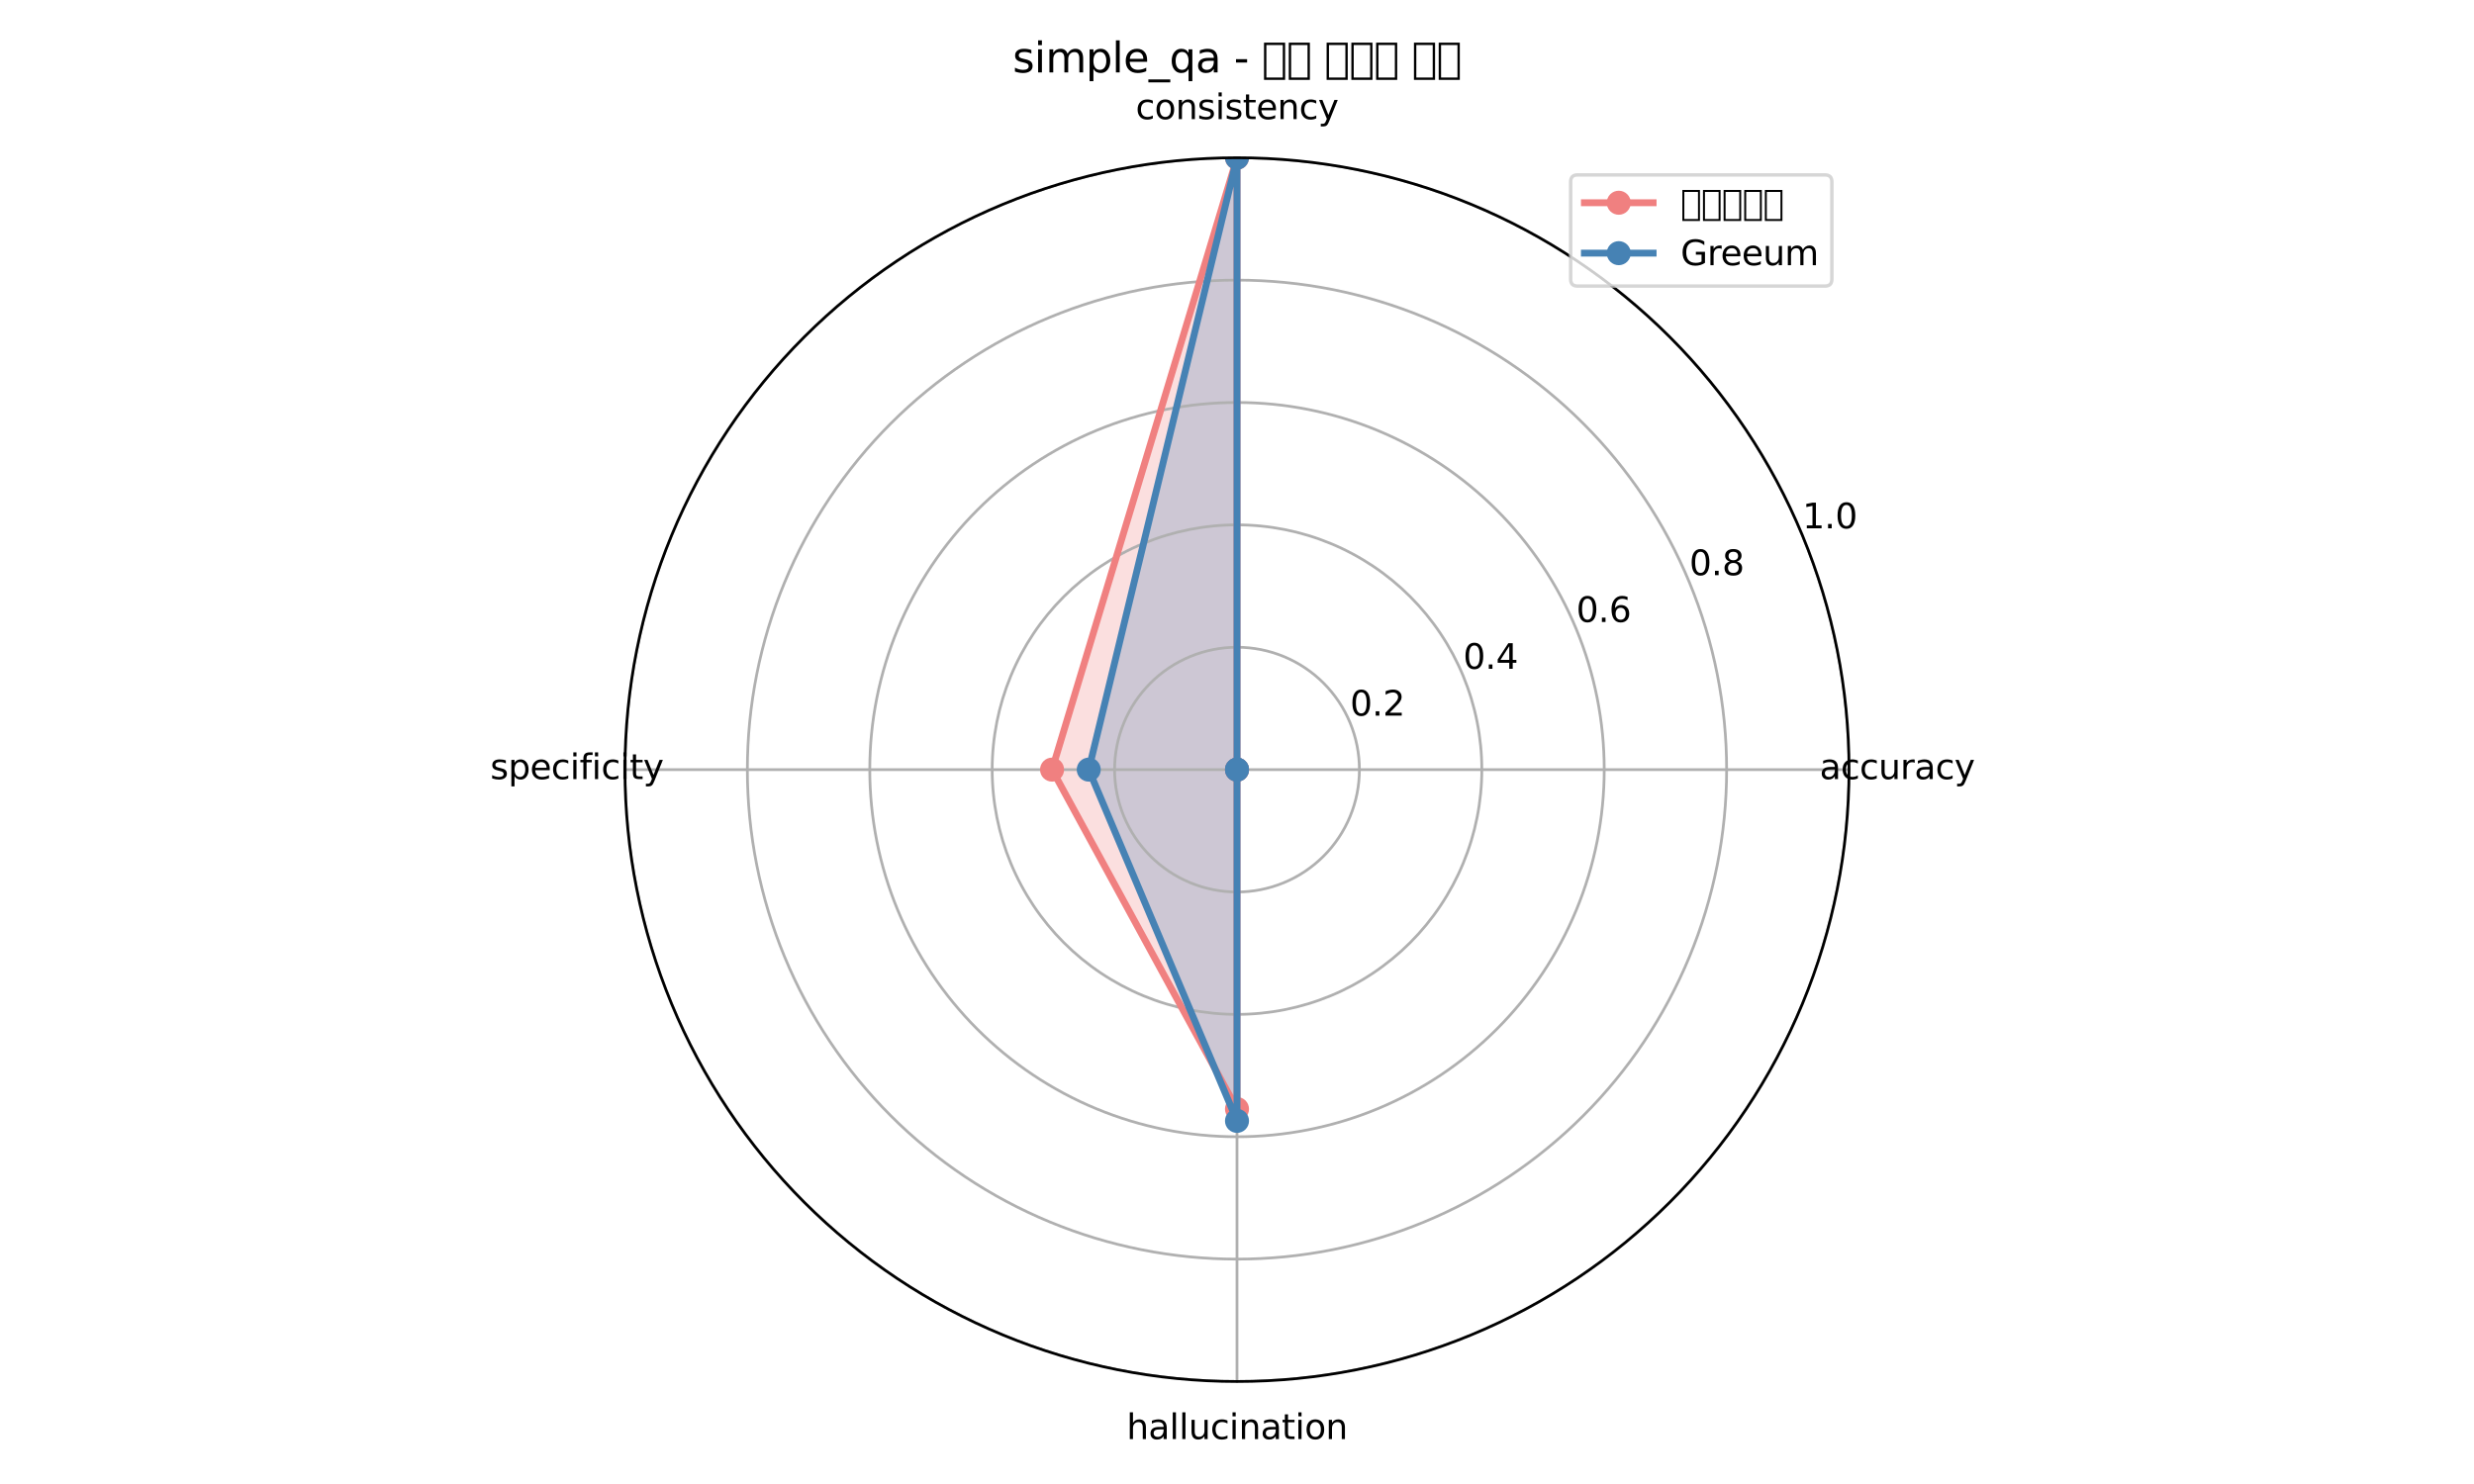 <?xml version="1.0" encoding="utf-8" standalone="no"?>
<!DOCTYPE svg PUBLIC "-//W3C//DTD SVG 1.1//EN"
  "http://www.w3.org/Graphics/SVG/1.1/DTD/svg11.dtd">
<svg xmlns:xlink="http://www.w3.org/1999/xlink" width="720pt" height="432pt" viewBox="0 0 720 432" xmlns="http://www.w3.org/2000/svg" version="1.1">
 <defs>
  <style type="text/css">*{stroke-linejoin: round; stroke-linecap: butt}</style>
 </defs>
 <g id="figure_1">
  <g id="patch_1">
   <path d="M 0 432 
L 720 432 
L 720 0 
L 0 0 
z
" style="fill: #ffffff"/>
  </g>
  <g id="axes_1">
   <g id="patch_2">
    <path d="M 538.12 224.04 
C 538.12 200.649 533.513 177.486 524.561 155.876 
C 515.61 134.266 502.489 114.63 485.95 98.09 
C 469.41 81.551 449.774 68.43 428.164 59.479 
C 406.554 50.527 383.391 45.92 360 45.92 
C 336.609 45.92 313.446 50.527 291.836 59.479 
C 270.226 68.43 250.59 81.551 234.05 98.09 
C 217.511 114.63 204.39 134.266 195.439 155.876 
C 186.487 177.486 181.88 200.649 181.88 224.04 
C 181.88 247.431 186.487 270.594 195.439 292.204 
C 204.39 313.814 217.511 333.45 234.05 349.99 
C 250.59 366.529 270.226 379.65 291.836 388.601 
C 313.446 397.553 336.609 402.16 360 402.16 
C 383.391 402.16 406.554 397.553 428.164 388.601 
C 449.774 379.65 469.41 366.529 485.95 349.99 
C 502.489 333.45 515.61 313.814 524.561 292.204 
C 533.513 270.594 538.12 247.431 538.12 224.04 
M 360 224.04 
C 360 224.04 360 224.04 360 224.04 
C 360 224.04 360 224.04 360 224.04 
C 360 224.04 360 224.04 360 224.04 
C 360 224.04 360 224.04 360 224.04 
C 360 224.04 360 224.04 360 224.04 
C 360 224.04 360 224.04 360 224.04 
C 360 224.04 360 224.04 360 224.04 
C 360 224.04 360 224.04 360 224.04 
C 360 224.04 360 224.04 360 224.04 
C 360 224.04 360 224.04 360 224.04 
C 360 224.04 360 224.04 360 224.04 
C 360 224.04 360 224.04 360 224.04 
C 360 224.04 360 224.04 360 224.04 
C 360 224.04 360 224.04 360 224.04 
C 360 224.04 360 224.04 360 224.04 
C 360 224.04 360 224.04 360 224.04 
z
" style="fill: #ffffff"/>
   </g>
   <g id="patch_3">
    <path d="M 360 224.04 
L 360 45.92 
L 306.179 224.04 
L 360 322.841 
z
" clip-path="url(#pa597236b2c)" style="fill: #f08080; opacity: 0.25; stroke: #f08080; stroke-linejoin: miter"/>
   </g>
   <g id="patch_4">
    <path d="M 360 224.04 
L 360 45.92 
L 316.852 224.04 
L 360 326.294 
z
" clip-path="url(#pa597236b2c)" style="fill: #4682b4; opacity: 0.25; stroke: #4682b4; stroke-linejoin: miter"/>
   </g>
   <g id="matplotlib.axis_1">
    <g id="xtick_1">
     <g id="line2d_1">
      <path d="M 360 224.04 
L 538.12 224.04 
" clip-path="url(#pa597236b2c)" style="fill: none; stroke: #b0b0b0; stroke-width: 0.8; stroke-linecap: square"/>
     </g>
     <g id="text_1">
      <!-- accuracy -->
      <g transform="translate(529.561 226.799) scale(0.1 -0.1)">
       <defs>
        <path id="DejaVuSans-61" d="M 2194 1759 
Q 1497 1759 1228 1600 
Q 959 1441 959 1056 
Q 959 750 1161 570 
Q 1363 391 1709 391 
Q 2188 391 2477 730 
Q 2766 1069 2766 1631 
L 2766 1759 
L 2194 1759 
z
M 3341 1997 
L 3341 0 
L 2766 0 
L 2766 531 
Q 2569 213 2275 61 
Q 1981 -91 1556 -91 
Q 1019 -91 701 211 
Q 384 513 384 1019 
Q 384 1609 779 1909 
Q 1175 2209 1959 2209 
L 2766 2209 
L 2766 2266 
Q 2766 2663 2505 2880 
Q 2244 3097 1772 3097 
Q 1472 3097 1187 3025 
Q 903 2953 641 2809 
L 641 3341 
Q 956 3463 1253 3523 
Q 1550 3584 1831 3584 
Q 2591 3584 2966 3190 
Q 3341 2797 3341 1997 
z
" transform="scale(0.016)"/>
        <path id="DejaVuSans-63" d="M 3122 3366 
L 3122 2828 
Q 2878 2963 2633 3030 
Q 2388 3097 2138 3097 
Q 1578 3097 1268 2742 
Q 959 2388 959 1747 
Q 959 1106 1268 751 
Q 1578 397 2138 397 
Q 2388 397 2633 464 
Q 2878 531 3122 666 
L 3122 134 
Q 2881 22 2623 -34 
Q 2366 -91 2075 -91 
Q 1284 -91 818 406 
Q 353 903 353 1747 
Q 353 2603 823 3093 
Q 1294 3584 2113 3584 
Q 2378 3584 2631 3529 
Q 2884 3475 3122 3366 
z
" transform="scale(0.016)"/>
        <path id="DejaVuSans-75" d="M 544 1381 
L 544 3500 
L 1119 3500 
L 1119 1403 
Q 1119 906 1312 657 
Q 1506 409 1894 409 
Q 2359 409 2629 706 
Q 2900 1003 2900 1516 
L 2900 3500 
L 3475 3500 
L 3475 0 
L 2900 0 
L 2900 538 
Q 2691 219 2414 64 
Q 2138 -91 1772 -91 
Q 1169 -91 856 284 
Q 544 659 544 1381 
z
M 1991 3584 
L 1991 3584 
z
" transform="scale(0.016)"/>
        <path id="DejaVuSans-72" d="M 2631 2963 
Q 2534 3019 2420 3045 
Q 2306 3072 2169 3072 
Q 1681 3072 1420 2755 
Q 1159 2438 1159 1844 
L 1159 0 
L 581 0 
L 581 3500 
L 1159 3500 
L 1159 2956 
Q 1341 3275 1631 3429 
Q 1922 3584 2338 3584 
Q 2397 3584 2469 3576 
Q 2541 3569 2628 3553 
L 2631 2963 
z
" transform="scale(0.016)"/>
        <path id="DejaVuSans-79" d="M 2059 -325 
Q 1816 -950 1584 -1140 
Q 1353 -1331 966 -1331 
L 506 -1331 
L 506 -850 
L 844 -850 
Q 1081 -850 1212 -737 
Q 1344 -625 1503 -206 
L 1606 56 
L 191 3500 
L 800 3500 
L 1894 763 
L 2988 3500 
L 3597 3500 
L 2059 -325 
z
" transform="scale(0.016)"/>
       </defs>
       <use xlink:href="#DejaVuSans-61"/>
       <use xlink:href="#DejaVuSans-63" x="61.279"/>
       <use xlink:href="#DejaVuSans-63" x="116.26"/>
       <use xlink:href="#DejaVuSans-75" x="171.24"/>
       <use xlink:href="#DejaVuSans-72" x="234.619"/>
       <use xlink:href="#DejaVuSans-61" x="275.732"/>
       <use xlink:href="#DejaVuSans-63" x="337.012"/>
       <use xlink:href="#DejaVuSans-79" x="391.992"/>
      </g>
     </g>
    </g>
    <g id="xtick_2">
     <g id="line2d_2">
      <path d="M 360 224.04 
L 360 45.92 
" clip-path="url(#pa597236b2c)" style="fill: none; stroke: #b0b0b0; stroke-width: 0.8; stroke-linecap: square"/>
     </g>
     <g id="text_2">
      <!-- consistency -->
      <g transform="translate(330.51 34.679) scale(0.1 -0.1)">
       <defs>
        <path id="DejaVuSans-6f" d="M 1959 3097 
Q 1497 3097 1228 2736 
Q 959 2375 959 1747 
Q 959 1119 1226 758 
Q 1494 397 1959 397 
Q 2419 397 2687 759 
Q 2956 1122 2956 1747 
Q 2956 2369 2687 2733 
Q 2419 3097 1959 3097 
z
M 1959 3584 
Q 2709 3584 3137 3096 
Q 3566 2609 3566 1747 
Q 3566 888 3137 398 
Q 2709 -91 1959 -91 
Q 1206 -91 779 398 
Q 353 888 353 1747 
Q 353 2609 779 3096 
Q 1206 3584 1959 3584 
z
" transform="scale(0.016)"/>
        <path id="DejaVuSans-6e" d="M 3513 2113 
L 3513 0 
L 2938 0 
L 2938 2094 
Q 2938 2591 2744 2837 
Q 2550 3084 2163 3084 
Q 1697 3084 1428 2787 
Q 1159 2491 1159 1978 
L 1159 0 
L 581 0 
L 581 3500 
L 1159 3500 
L 1159 2956 
Q 1366 3272 1645 3428 
Q 1925 3584 2291 3584 
Q 2894 3584 3203 3211 
Q 3513 2838 3513 2113 
z
" transform="scale(0.016)"/>
        <path id="DejaVuSans-73" d="M 2834 3397 
L 2834 2853 
Q 2591 2978 2328 3040 
Q 2066 3103 1784 3103 
Q 1356 3103 1142 2972 
Q 928 2841 928 2578 
Q 928 2378 1081 2264 
Q 1234 2150 1697 2047 
L 1894 2003 
Q 2506 1872 2764 1633 
Q 3022 1394 3022 966 
Q 3022 478 2636 193 
Q 2250 -91 1575 -91 
Q 1294 -91 989 -36 
Q 684 19 347 128 
L 347 722 
Q 666 556 975 473 
Q 1284 391 1588 391 
Q 1994 391 2212 530 
Q 2431 669 2431 922 
Q 2431 1156 2273 1281 
Q 2116 1406 1581 1522 
L 1381 1569 
Q 847 1681 609 1914 
Q 372 2147 372 2553 
Q 372 3047 722 3315 
Q 1072 3584 1716 3584 
Q 2034 3584 2315 3537 
Q 2597 3491 2834 3397 
z
" transform="scale(0.016)"/>
        <path id="DejaVuSans-69" d="M 603 3500 
L 1178 3500 
L 1178 0 
L 603 0 
L 603 3500 
z
M 603 4863 
L 1178 4863 
L 1178 4134 
L 603 4134 
L 603 4863 
z
" transform="scale(0.016)"/>
        <path id="DejaVuSans-74" d="M 1172 4494 
L 1172 3500 
L 2356 3500 
L 2356 3053 
L 1172 3053 
L 1172 1153 
Q 1172 725 1289 603 
Q 1406 481 1766 481 
L 2356 481 
L 2356 0 
L 1766 0 
Q 1100 0 847 248 
Q 594 497 594 1153 
L 594 3053 
L 172 3053 
L 172 3500 
L 594 3500 
L 594 4494 
L 1172 4494 
z
" transform="scale(0.016)"/>
        <path id="DejaVuSans-65" d="M 3597 1894 
L 3597 1613 
L 953 1613 
Q 991 1019 1311 708 
Q 1631 397 2203 397 
Q 2534 397 2845 478 
Q 3156 559 3463 722 
L 3463 178 
Q 3153 47 2828 -22 
Q 2503 -91 2169 -91 
Q 1331 -91 842 396 
Q 353 884 353 1716 
Q 353 2575 817 3079 
Q 1281 3584 2069 3584 
Q 2775 3584 3186 3129 
Q 3597 2675 3597 1894 
z
M 3022 2063 
Q 3016 2534 2758 2815 
Q 2500 3097 2075 3097 
Q 1594 3097 1305 2825 
Q 1016 2553 972 2059 
L 3022 2063 
z
" transform="scale(0.016)"/>
       </defs>
       <use xlink:href="#DejaVuSans-63"/>
       <use xlink:href="#DejaVuSans-6f" x="54.98"/>
       <use xlink:href="#DejaVuSans-6e" x="116.162"/>
       <use xlink:href="#DejaVuSans-73" x="179.541"/>
       <use xlink:href="#DejaVuSans-69" x="231.641"/>
       <use xlink:href="#DejaVuSans-73" x="259.424"/>
       <use xlink:href="#DejaVuSans-74" x="311.523"/>
       <use xlink:href="#DejaVuSans-65" x="350.732"/>
       <use xlink:href="#DejaVuSans-6e" x="412.256"/>
       <use xlink:href="#DejaVuSans-63" x="475.635"/>
       <use xlink:href="#DejaVuSans-79" x="530.615"/>
      </g>
     </g>
    </g>
    <g id="xtick_3">
     <g id="line2d_3">
      <path d="M 360 224.04 
L 181.88 224.04 
" clip-path="url(#pa597236b2c)" style="fill: none; stroke: #b0b0b0; stroke-width: 0.8; stroke-linecap: square"/>
     </g>
     <g id="text_3">
      <!-- specificity -->
      <g transform="translate(142.679 226.799) scale(0.1 -0.1)">
       <defs>
        <path id="DejaVuSans-70" d="M 1159 525 
L 1159 -1331 
L 581 -1331 
L 581 3500 
L 1159 3500 
L 1159 2969 
Q 1341 3281 1617 3432 
Q 1894 3584 2278 3584 
Q 2916 3584 3314 3078 
Q 3713 2572 3713 1747 
Q 3713 922 3314 415 
Q 2916 -91 2278 -91 
Q 1894 -91 1617 61 
Q 1341 213 1159 525 
z
M 3116 1747 
Q 3116 2381 2855 2742 
Q 2594 3103 2138 3103 
Q 1681 3103 1420 2742 
Q 1159 2381 1159 1747 
Q 1159 1113 1420 752 
Q 1681 391 2138 391 
Q 2594 391 2855 752 
Q 3116 1113 3116 1747 
z
" transform="scale(0.016)"/>
        <path id="DejaVuSans-66" d="M 2375 4863 
L 2375 4384 
L 1825 4384 
Q 1516 4384 1395 4259 
Q 1275 4134 1275 3809 
L 1275 3500 
L 2222 3500 
L 2222 3053 
L 1275 3053 
L 1275 0 
L 697 0 
L 697 3053 
L 147 3053 
L 147 3500 
L 697 3500 
L 697 3744 
Q 697 4328 969 4595 
Q 1241 4863 1831 4863 
L 2375 4863 
z
" transform="scale(0.016)"/>
       </defs>
       <use xlink:href="#DejaVuSans-73"/>
       <use xlink:href="#DejaVuSans-70" x="52.1"/>
       <use xlink:href="#DejaVuSans-65" x="115.576"/>
       <use xlink:href="#DejaVuSans-63" x="177.1"/>
       <use xlink:href="#DejaVuSans-69" x="232.08"/>
       <use xlink:href="#DejaVuSans-66" x="259.863"/>
       <use xlink:href="#DejaVuSans-69" x="295.068"/>
       <use xlink:href="#DejaVuSans-63" x="322.852"/>
       <use xlink:href="#DejaVuSans-69" x="377.832"/>
       <use xlink:href="#DejaVuSans-74" x="405.615"/>
       <use xlink:href="#DejaVuSans-79" x="444.824"/>
      </g>
     </g>
    </g>
    <g id="xtick_4">
     <g id="line2d_4">
      <path d="M 360 224.04 
L 360 402.16 
" clip-path="url(#pa597236b2c)" style="fill: none; stroke: #b0b0b0; stroke-width: 0.8; stroke-linecap: square"/>
     </g>
     <g id="text_4">
      <!-- hallucination -->
      <g transform="translate(327.872 418.919) scale(0.1 -0.1)">
       <defs>
        <path id="DejaVuSans-68" d="M 3513 2113 
L 3513 0 
L 2938 0 
L 2938 2094 
Q 2938 2591 2744 2837 
Q 2550 3084 2163 3084 
Q 1697 3084 1428 2787 
Q 1159 2491 1159 1978 
L 1159 0 
L 581 0 
L 581 4863 
L 1159 4863 
L 1159 2956 
Q 1366 3272 1645 3428 
Q 1925 3584 2291 3584 
Q 2894 3584 3203 3211 
Q 3513 2838 3513 2113 
z
" transform="scale(0.016)"/>
        <path id="DejaVuSans-6c" d="M 603 4863 
L 1178 4863 
L 1178 0 
L 603 0 
L 603 4863 
z
" transform="scale(0.016)"/>
       </defs>
       <use xlink:href="#DejaVuSans-68"/>
       <use xlink:href="#DejaVuSans-61" x="63.379"/>
       <use xlink:href="#DejaVuSans-6c" x="124.658"/>
       <use xlink:href="#DejaVuSans-6c" x="152.441"/>
       <use xlink:href="#DejaVuSans-75" x="180.225"/>
       <use xlink:href="#DejaVuSans-63" x="243.604"/>
       <use xlink:href="#DejaVuSans-69" x="298.584"/>
       <use xlink:href="#DejaVuSans-6e" x="326.367"/>
       <use xlink:href="#DejaVuSans-61" x="389.746"/>
       <use xlink:href="#DejaVuSans-74" x="451.025"/>
       <use xlink:href="#DejaVuSans-69" x="490.234"/>
       <use xlink:href="#DejaVuSans-6f" x="518.018"/>
       <use xlink:href="#DejaVuSans-6e" x="579.199"/>
      </g>
     </g>
    </g>
   </g>
   <g id="matplotlib.axis_2">
    <g id="ytick_1">
     <g id="line2d_5">
      <path d="M 395.624 224.04 
C 395.624 219.362 394.703 214.729 392.912 210.407 
C 391.122 206.085 388.498 202.158 385.19 198.85 
C 381.882 195.542 377.955 192.918 373.633 191.128 
C 369.311 189.337 364.678 188.416 360 188.416 
C 355.322 188.416 350.689 189.337 346.367 191.128 
C 342.045 192.918 338.118 195.542 334.81 198.85 
C 331.502 202.158 328.878 206.085 327.088 210.407 
C 325.297 214.729 324.376 219.362 324.376 224.04 
C 324.376 228.718 325.297 233.351 327.088 237.673 
C 328.878 241.995 331.502 245.922 334.81 249.23 
C 338.118 252.538 342.045 255.162 346.367 256.952 
C 350.689 258.743 355.322 259.664 360 259.664 
C 364.678 259.664 369.311 258.743 373.633 256.952 
C 377.955 255.162 381.882 252.538 385.19 249.23 
C 388.498 245.922 391.122 241.995 392.912 237.673 
C 394.703 233.351 395.624 228.718 395.624 224.04 
" clip-path="url(#pa597236b2c)" style="fill: none; stroke: #b0b0b0; stroke-width: 0.8; stroke-linecap: square"/>
     </g>
     <g id="text_5">
      <!-- 0.2 -->
      <g transform="translate(392.912 208.328) scale(0.1 -0.1)">
       <defs>
        <path id="DejaVuSans-30" d="M 2034 4250 
Q 1547 4250 1301 3770 
Q 1056 3291 1056 2328 
Q 1056 1369 1301 889 
Q 1547 409 2034 409 
Q 2525 409 2770 889 
Q 3016 1369 3016 2328 
Q 3016 3291 2770 3770 
Q 2525 4250 2034 4250 
z
M 2034 4750 
Q 2819 4750 3233 4129 
Q 3647 3509 3647 2328 
Q 3647 1150 3233 529 
Q 2819 -91 2034 -91 
Q 1250 -91 836 529 
Q 422 1150 422 2328 
Q 422 3509 836 4129 
Q 1250 4750 2034 4750 
z
" transform="scale(0.016)"/>
        <path id="DejaVuSans-2e" d="M 684 794 
L 1344 794 
L 1344 0 
L 684 0 
L 684 794 
z
" transform="scale(0.016)"/>
        <path id="DejaVuSans-32" d="M 1228 531 
L 3431 531 
L 3431 0 
L 469 0 
L 469 531 
Q 828 903 1448 1529 
Q 2069 2156 2228 2338 
Q 2531 2678 2651 2914 
Q 2772 3150 2772 3378 
Q 2772 3750 2511 3984 
Q 2250 4219 1831 4219 
Q 1534 4219 1204 4116 
Q 875 4013 500 3803 
L 500 4441 
Q 881 4594 1212 4672 
Q 1544 4750 1819 4750 
Q 2544 4750 2975 4387 
Q 3406 4025 3406 3419 
Q 3406 3131 3298 2873 
Q 3191 2616 2906 2266 
Q 2828 2175 2409 1742 
Q 1991 1309 1228 531 
z
" transform="scale(0.016)"/>
       </defs>
       <use xlink:href="#DejaVuSans-30"/>
       <use xlink:href="#DejaVuSans-2e" x="63.623"/>
       <use xlink:href="#DejaVuSans-32" x="95.41"/>
      </g>
     </g>
    </g>
    <g id="ytick_2">
     <g id="line2d_6">
      <path d="M 431.248 224.04 
C 431.248 214.684 429.405 205.419 425.825 196.775 
C 422.244 188.131 416.996 180.276 410.38 173.66 
C 403.764 167.044 395.909 161.796 387.265 158.215 
C 378.621 154.635 369.356 152.792 360 152.792 
C 350.644 152.792 341.379 154.635 332.735 158.215 
C 324.091 161.796 316.236 167.044 309.62 173.66 
C 303.004 180.276 297.756 188.131 294.175 196.775 
C 290.595 205.419 288.752 214.684 288.752 224.04 
C 288.752 233.396 290.595 242.661 294.175 251.305 
C 297.756 259.949 303.004 267.804 309.62 274.42 
C 316.236 281.036 324.091 286.284 332.735 289.865 
C 341.379 293.445 350.644 295.288 360 295.288 
C 369.356 295.288 378.621 293.445 387.265 289.865 
C 395.909 286.284 403.764 281.036 410.38 274.42 
C 416.996 267.804 422.244 259.949 425.825 251.305 
C 429.405 242.661 431.248 233.396 431.248 224.04 
" clip-path="url(#pa597236b2c)" style="fill: none; stroke: #b0b0b0; stroke-width: 0.8; stroke-linecap: square"/>
     </g>
     <g id="text_6">
      <!-- 0.4 -->
      <g transform="translate(425.825 194.695) scale(0.1 -0.1)">
       <defs>
        <path id="DejaVuSans-34" d="M 2419 4116 
L 825 1625 
L 2419 1625 
L 2419 4116 
z
M 2253 4666 
L 3047 4666 
L 3047 1625 
L 3713 1625 
L 3713 1100 
L 3047 1100 
L 3047 0 
L 2419 0 
L 2419 1100 
L 313 1100 
L 313 1709 
L 2253 4666 
z
" transform="scale(0.016)"/>
       </defs>
       <use xlink:href="#DejaVuSans-30"/>
       <use xlink:href="#DejaVuSans-2e" x="63.623"/>
       <use xlink:href="#DejaVuSans-34" x="95.41"/>
      </g>
     </g>
    </g>
    <g id="ytick_3">
     <g id="line2d_7">
      <path d="M 466.872 224.04 
C 466.872 210.006 464.108 196.108 458.737 183.142 
C 453.366 170.176 445.494 158.394 435.57 148.47 
C 425.646 138.546 413.864 130.674 400.898 125.303 
C 387.932 119.932 374.034 117.168 360 117.168 
C 345.966 117.168 332.068 119.932 319.102 125.303 
C 306.136 130.674 294.354 138.546 284.43 148.47 
C 274.506 158.394 266.634 170.176 261.263 183.142 
C 255.892 196.108 253.128 210.006 253.128 224.04 
C 253.128 238.074 255.892 251.972 261.263 264.938 
C 266.634 277.904 274.506 289.686 284.43 299.61 
C 294.354 309.534 306.136 317.406 319.102 322.777 
C 332.068 328.148 345.966 330.912 360 330.912 
C 374.034 330.912 387.932 328.148 400.898 322.777 
C 413.864 317.406 425.646 309.534 435.57 299.61 
C 445.494 289.686 453.366 277.904 458.737 264.938 
C 464.108 251.972 466.872 238.074 466.872 224.04 
" clip-path="url(#pa597236b2c)" style="fill: none; stroke: #b0b0b0; stroke-width: 0.8; stroke-linecap: square"/>
     </g>
     <g id="text_7">
      <!-- 0.6 -->
      <g transform="translate(458.737 181.062) scale(0.1 -0.1)">
       <defs>
        <path id="DejaVuSans-36" d="M 2113 2584 
Q 1688 2584 1439 2293 
Q 1191 2003 1191 1497 
Q 1191 994 1439 701 
Q 1688 409 2113 409 
Q 2538 409 2786 701 
Q 3034 994 3034 1497 
Q 3034 2003 2786 2293 
Q 2538 2584 2113 2584 
z
M 3366 4563 
L 3366 3988 
Q 3128 4100 2886 4159 
Q 2644 4219 2406 4219 
Q 1781 4219 1451 3797 
Q 1122 3375 1075 2522 
Q 1259 2794 1537 2939 
Q 1816 3084 2150 3084 
Q 2853 3084 3261 2657 
Q 3669 2231 3669 1497 
Q 3669 778 3244 343 
Q 2819 -91 2113 -91 
Q 1303 -91 875 529 
Q 447 1150 447 2328 
Q 447 3434 972 4092 
Q 1497 4750 2381 4750 
Q 2619 4750 2861 4703 
Q 3103 4656 3366 4563 
z
" transform="scale(0.016)"/>
       </defs>
       <use xlink:href="#DejaVuSans-30"/>
       <use xlink:href="#DejaVuSans-2e" x="63.623"/>
       <use xlink:href="#DejaVuSans-36" x="95.41"/>
      </g>
     </g>
    </g>
    <g id="ytick_4">
     <g id="line2d_8">
      <path d="M 502.496 224.04 
C 502.496 205.328 498.81 186.797 491.649 169.509 
C 484.488 152.221 473.992 136.512 460.76 123.28 
C 447.528 110.048 431.819 99.552 414.531 92.391 
C 397.243 85.23 378.712 81.544 360 81.544 
C 341.288 81.544 322.757 85.23 305.469 92.391 
C 288.181 99.552 272.472 110.048 259.24 123.28 
C 246.008 136.512 235.512 152.221 228.351 169.509 
C 221.19 186.797 217.504 205.328 217.504 224.04 
C 217.504 242.752 221.19 261.283 228.351 278.571 
C 235.512 295.859 246.008 311.568 259.24 324.8 
C 272.472 338.032 288.181 348.528 305.469 355.689 
C 322.757 362.85 341.288 366.536 360 366.536 
C 378.712 366.536 397.243 362.85 414.531 355.689 
C 431.819 348.528 447.528 338.032 460.76 324.8 
C 473.992 311.568 484.488 295.859 491.649 278.571 
C 498.81 261.283 502.496 242.752 502.496 224.04 
" clip-path="url(#pa597236b2c)" style="fill: none; stroke: #b0b0b0; stroke-width: 0.8; stroke-linecap: square"/>
     </g>
     <g id="text_8">
      <!-- 0.8 -->
      <g transform="translate(491.649 167.429) scale(0.1 -0.1)">
       <defs>
        <path id="DejaVuSans-38" d="M 2034 2216 
Q 1584 2216 1326 1975 
Q 1069 1734 1069 1313 
Q 1069 891 1326 650 
Q 1584 409 2034 409 
Q 2484 409 2743 651 
Q 3003 894 3003 1313 
Q 3003 1734 2745 1975 
Q 2488 2216 2034 2216 
z
M 1403 2484 
Q 997 2584 770 2862 
Q 544 3141 544 3541 
Q 544 4100 942 4425 
Q 1341 4750 2034 4750 
Q 2731 4750 3128 4425 
Q 3525 4100 3525 3541 
Q 3525 3141 3298 2862 
Q 3072 2584 2669 2484 
Q 3125 2378 3379 2068 
Q 3634 1759 3634 1313 
Q 3634 634 3220 271 
Q 2806 -91 2034 -91 
Q 1263 -91 848 271 
Q 434 634 434 1313 
Q 434 1759 690 2068 
Q 947 2378 1403 2484 
z
M 1172 3481 
Q 1172 3119 1398 2916 
Q 1625 2713 2034 2713 
Q 2441 2713 2670 2916 
Q 2900 3119 2900 3481 
Q 2900 3844 2670 4047 
Q 2441 4250 2034 4250 
Q 1625 4250 1398 4047 
Q 1172 3844 1172 3481 
z
" transform="scale(0.016)"/>
       </defs>
       <use xlink:href="#DejaVuSans-30"/>
       <use xlink:href="#DejaVuSans-2e" x="63.623"/>
       <use xlink:href="#DejaVuSans-38" x="95.41"/>
      </g>
     </g>
    </g>
    <g id="ytick_5">
     <g id="line2d_9">
      <path d="M 538.12 224.04 
C 538.12 200.649 533.513 177.486 524.561 155.876 
C 515.61 134.266 502.489 114.63 485.95 98.09 
C 469.41 81.551 449.774 68.43 428.164 59.479 
C 406.554 50.527 383.391 45.92 360 45.92 
C 336.609 45.92 313.446 50.527 291.836 59.479 
C 270.226 68.43 250.59 81.551 234.05 98.09 
C 217.511 114.63 204.39 134.266 195.439 155.876 
C 186.487 177.486 181.88 200.649 181.88 224.04 
C 181.88 247.431 186.487 270.594 195.439 292.204 
C 204.39 313.814 217.511 333.45 234.05 349.99 
C 250.59 366.529 270.226 379.65 291.836 388.601 
C 313.446 397.553 336.609 402.16 360 402.16 
C 383.391 402.16 406.554 397.553 428.164 388.601 
C 449.774 379.65 469.41 366.529 485.95 349.99 
C 502.489 333.45 515.61 313.814 524.561 292.204 
C 533.513 270.594 538.12 247.431 538.12 224.04 
" clip-path="url(#pa597236b2c)" style="fill: none; stroke: #b0b0b0; stroke-width: 0.8; stroke-linecap: square"/>
     </g>
     <g id="text_9">
      <!-- 1.0 -->
      <g transform="translate(524.561 153.797) scale(0.1 -0.1)">
       <defs>
        <path id="DejaVuSans-31" d="M 794 531 
L 1825 531 
L 1825 4091 
L 703 3866 
L 703 4441 
L 1819 4666 
L 2450 4666 
L 2450 531 
L 3481 531 
L 3481 0 
L 794 0 
L 794 531 
z
" transform="scale(0.016)"/>
       </defs>
       <use xlink:href="#DejaVuSans-31"/>
       <use xlink:href="#DejaVuSans-2e" x="63.623"/>
       <use xlink:href="#DejaVuSans-30" x="95.41"/>
      </g>
     </g>
    </g>
   </g>
   <g id="line2d_10">
    <path d="M 360 224.04 
L 360 45.92 
L 306.179 224.04 
L 360 322.841 
L 360 224.04 
" clip-path="url(#pa597236b2c)" style="fill: none; stroke: #f08080; stroke-width: 2; stroke-linecap: square"/>
    <defs>
     <path id="m98601b65c5" d="M 0 3 
C 0.796 3 1.559 2.684 2.121 2.121 
C 2.684 1.559 3 0.796 3 0 
C 3 -0.796 2.684 -1.559 2.121 -2.121 
C 1.559 -2.684 0.796 -3 0 -3 
C -0.796 -3 -1.559 -2.684 -2.121 -2.121 
C -2.684 -1.559 -3 -0.796 -3 0 
C -3 0.796 -2.684 1.559 -2.121 2.121 
C -1.559 2.684 -0.796 3 0 3 
z
" style="stroke: #f08080"/>
    </defs>
    <g clip-path="url(#pa597236b2c)">
     <use xlink:href="#m98601b65c5" x="360" y="224.04" style="fill: #f08080; stroke: #f08080"/>
     <use xlink:href="#m98601b65c5" x="360" y="45.92" style="fill: #f08080; stroke: #f08080"/>
     <use xlink:href="#m98601b65c5" x="306.179" y="224.04" style="fill: #f08080; stroke: #f08080"/>
     <use xlink:href="#m98601b65c5" x="360" y="322.841" style="fill: #f08080; stroke: #f08080"/>
     <use xlink:href="#m98601b65c5" x="360" y="224.04" style="fill: #f08080; stroke: #f08080"/>
    </g>
   </g>
   <g id="line2d_11">
    <path d="M 360 224.04 
L 360 45.92 
L 316.852 224.04 
L 360 326.294 
L 360 224.04 
" clip-path="url(#pa597236b2c)" style="fill: none; stroke: #4682b4; stroke-width: 2; stroke-linecap: square"/>
    <defs>
     <path id="m0f67c3c260" d="M 0 3 
C 0.796 3 1.559 2.684 2.121 2.121 
C 2.684 1.559 3 0.796 3 0 
C 3 -0.796 2.684 -1.559 2.121 -2.121 
C 1.559 -2.684 0.796 -3 0 -3 
C -0.796 -3 -1.559 -2.684 -2.121 -2.121 
C -2.684 -1.559 -3 -0.796 -3 0 
C -3 0.796 -2.684 1.559 -2.121 2.121 
C -1.559 2.684 -0.796 3 0 3 
z
" style="stroke: #4682b4"/>
    </defs>
    <g clip-path="url(#pa597236b2c)">
     <use xlink:href="#m0f67c3c260" x="360" y="224.04" style="fill: #4682b4; stroke: #4682b4"/>
     <use xlink:href="#m0f67c3c260" x="360" y="45.92" style="fill: #4682b4; stroke: #4682b4"/>
     <use xlink:href="#m0f67c3c260" x="316.852" y="224.04" style="fill: #4682b4; stroke: #4682b4"/>
     <use xlink:href="#m0f67c3c260" x="360" y="326.294" style="fill: #4682b4; stroke: #4682b4"/>
     <use xlink:href="#m0f67c3c260" x="360" y="224.04" style="fill: #4682b4; stroke: #4682b4"/>
    </g>
   </g>
   <g id="patch_5">
    <path d="M 538.12 224.04 
C 538.12 200.649 533.513 177.486 524.561 155.876 
C 515.61 134.266 502.489 114.63 485.95 98.09 
C 469.41 81.551 449.774 68.43 428.164 59.479 
C 406.554 50.527 383.391 45.92 360 45.92 
C 336.609 45.92 313.446 50.527 291.836 59.479 
C 270.226 68.43 250.59 81.551 234.05 98.09 
C 217.511 114.63 204.39 134.266 195.439 155.876 
C 186.487 177.486 181.88 200.649 181.88 224.04 
C 181.88 247.431 186.487 270.594 195.439 292.204 
C 204.39 313.814 217.511 333.45 234.05 349.99 
C 250.59 366.529 270.226 379.65 291.836 388.601 
C 313.446 397.553 336.609 402.16 360 402.16 
C 383.391 402.16 406.554 397.553 428.164 388.601 
C 449.774 379.65 469.41 366.529 485.95 349.99 
C 502.489 333.45 515.61 313.814 524.561 292.204 
C 533.513 270.594 538.12 247.431 538.12 224.04 
" style="fill: none; stroke: #000000; stroke-width: 0.8; stroke-linejoin: miter; stroke-linecap: square"/>
   </g>
   <g id="text_10">
    <!-- simple_qa - 품질 메트릭 비교 -->
    <g transform="translate(294.711 21.081) scale(0.12 -0.12)">
     <defs>
      <path id="DejaVuSans-6d" d="M 3328 2828 
Q 3544 3216 3844 3400 
Q 4144 3584 4550 3584 
Q 5097 3584 5394 3201 
Q 5691 2819 5691 2113 
L 5691 0 
L 5113 0 
L 5113 2094 
Q 5113 2597 4934 2840 
Q 4756 3084 4391 3084 
Q 3944 3084 3684 2787 
Q 3425 2491 3425 1978 
L 3425 0 
L 2847 0 
L 2847 2094 
Q 2847 2600 2669 2842 
Q 2491 3084 2119 3084 
Q 1678 3084 1418 2786 
Q 1159 2488 1159 1978 
L 1159 0 
L 581 0 
L 581 3500 
L 1159 3500 
L 1159 2956 
Q 1356 3278 1631 3431 
Q 1906 3584 2284 3584 
Q 2666 3584 2933 3390 
Q 3200 3197 3328 2828 
z
" transform="scale(0.016)"/>
      <path id="DejaVuSans-5f" d="M 3263 -1063 
L 3263 -1509 
L -63 -1509 
L -63 -1063 
L 3263 -1063 
z
" transform="scale(0.016)"/>
      <path id="DejaVuSans-71" d="M 947 1747 
Q 947 1113 1208 752 
Q 1469 391 1925 391 
Q 2381 391 2643 752 
Q 2906 1113 2906 1747 
Q 2906 2381 2643 2742 
Q 2381 3103 1925 3103 
Q 1469 3103 1208 2742 
Q 947 2381 947 1747 
z
M 2906 525 
Q 2725 213 2448 61 
Q 2172 -91 1784 -91 
Q 1150 -91 751 415 
Q 353 922 353 1747 
Q 353 2572 751 3078 
Q 1150 3584 1784 3584 
Q 2172 3584 2448 3432 
Q 2725 3281 2906 2969 
L 2906 3500 
L 3481 3500 
L 3481 -1331 
L 2906 -1331 
L 2906 525 
z
" transform="scale(0.016)"/>
      <path id="DejaVuSans-20" transform="scale(0.016)"/>
      <path id="DejaVuSans-2d" d="M 313 2009 
L 1997 2009 
L 1997 1497 
L 313 1497 
L 313 2009 
z
" transform="scale(0.016)"/>
      <path id="DejaVuSans-d488" d="M 319 -1131 
L 319 4513 
L 3519 4513 
L 3519 -1131 
L 319 -1131 
z
M 678 -775 
L 3163 -775 
L 3163 4153 
L 678 4153 
L 678 -775 
z
" transform="scale(0.016)"/>
      <path id="DejaVuSans-c9c8" d="M 319 -1131 
L 319 4513 
L 3519 4513 
L 3519 -1131 
L 319 -1131 
z
M 678 -775 
L 3163 -775 
L 3163 4153 
L 678 4153 
L 678 -775 
z
" transform="scale(0.016)"/>
      <path id="DejaVuSans-ba54" d="M 319 -1131 
L 319 4513 
L 3519 4513 
L 3519 -1131 
L 319 -1131 
z
M 678 -775 
L 3163 -775 
L 3163 4153 
L 678 4153 
L 678 -775 
z
" transform="scale(0.016)"/>
      <path id="DejaVuSans-d2b8" d="M 319 -1131 
L 319 4513 
L 3519 4513 
L 3519 -1131 
L 319 -1131 
z
M 678 -775 
L 3163 -775 
L 3163 4153 
L 678 4153 
L 678 -775 
z
" transform="scale(0.016)"/>
      <path id="DejaVuSans-b9ad" d="M 319 -1131 
L 319 4513 
L 3519 4513 
L 3519 -1131 
L 319 -1131 
z
M 678 -775 
L 3163 -775 
L 3163 4153 
L 678 4153 
L 678 -775 
z
" transform="scale(0.016)"/>
      <path id="DejaVuSans-be44" d="M 319 -1131 
L 319 4513 
L 3519 4513 
L 3519 -1131 
L 319 -1131 
z
M 678 -775 
L 3163 -775 
L 3163 4153 
L 678 4153 
L 678 -775 
z
" transform="scale(0.016)"/>
      <path id="DejaVuSans-ad50" d="M 319 -1131 
L 319 4513 
L 3519 4513 
L 3519 -1131 
L 319 -1131 
z
M 678 -775 
L 3163 -775 
L 3163 4153 
L 678 4153 
L 678 -775 
z
" transform="scale(0.016)"/>
     </defs>
     <use xlink:href="#DejaVuSans-73"/>
     <use xlink:href="#DejaVuSans-69" x="52.1"/>
     <use xlink:href="#DejaVuSans-6d" x="79.883"/>
     <use xlink:href="#DejaVuSans-70" x="177.295"/>
     <use xlink:href="#DejaVuSans-6c" x="240.771"/>
     <use xlink:href="#DejaVuSans-65" x="268.555"/>
     <use xlink:href="#DejaVuSans-5f" x="330.078"/>
     <use xlink:href="#DejaVuSans-71" x="380.078"/>
     <use xlink:href="#DejaVuSans-61" x="443.555"/>
     <use xlink:href="#DejaVuSans-20" x="504.834"/>
     <use xlink:href="#DejaVuSans-2d" x="536.621"/>
     <use xlink:href="#DejaVuSans-20" x="572.705"/>
     <use xlink:href="#DejaVuSans-d488" x="604.492"/>
     <use xlink:href="#DejaVuSans-c9c8" x="664.502"/>
     <use xlink:href="#DejaVuSans-20" x="724.512"/>
     <use xlink:href="#DejaVuSans-ba54" x="756.299"/>
     <use xlink:href="#DejaVuSans-d2b8" x="816.309"/>
     <use xlink:href="#DejaVuSans-b9ad" x="876.318"/>
     <use xlink:href="#DejaVuSans-20" x="936.328"/>
     <use xlink:href="#DejaVuSans-be44" x="968.115"/>
     <use xlink:href="#DejaVuSans-ad50" x="1028.125"/>
    </g>
   </g>
   <g id="legend_1">
    <g id="patch_6">
     <path d="M 459.101 83.276 
L 531.12 83.276 
Q 533.12 83.276 533.12 81.276 
L 533.12 52.92 
Q 533.12 50.92 531.12 50.92 
L 459.101 50.92 
Q 457.101 50.92 457.101 52.92 
L 457.101 81.276 
Q 457.101 83.276 459.101 83.276 
z
" style="fill: #ffffff; opacity: 0.8; stroke: #cccccc; stroke-linejoin: miter"/>
    </g>
    <g id="line2d_12">
     <path d="M 461.101 59.018 
L 471.101 59.018 
L 481.101 59.018 
" style="fill: none; stroke: #f08080; stroke-width: 2; stroke-linecap: square"/>
     <g>
      <use xlink:href="#m98601b65c5" x="471.101" y="59.018" style="fill: #f08080; stroke: #f08080"/>
     </g>
    </g>
    <g id="text_11">
     <!-- 베이스라인 -->
     <g transform="translate(489.101 62.518) scale(0.1 -0.1)">
      <defs>
       <path id="DejaVuSans-bca0" d="M 319 -1131 
L 319 4513 
L 3519 4513 
L 3519 -1131 
L 319 -1131 
z
M 678 -775 
L 3163 -775 
L 3163 4153 
L 678 4153 
L 678 -775 
z
" transform="scale(0.016)"/>
       <path id="DejaVuSans-c774" d="M 319 -1131 
L 319 4513 
L 3519 4513 
L 3519 -1131 
L 319 -1131 
z
M 678 -775 
L 3163 -775 
L 3163 4153 
L 678 4153 
L 678 -775 
z
" transform="scale(0.016)"/>
       <path id="DejaVuSans-c2a4" d="M 319 -1131 
L 319 4513 
L 3519 4513 
L 3519 -1131 
L 319 -1131 
z
M 678 -775 
L 3163 -775 
L 3163 4153 
L 678 4153 
L 678 -775 
z
" transform="scale(0.016)"/>
       <path id="DejaVuSans-b77c" d="M 319 -1131 
L 319 4513 
L 3519 4513 
L 3519 -1131 
L 319 -1131 
z
M 678 -775 
L 3163 -775 
L 3163 4153 
L 678 4153 
L 678 -775 
z
" transform="scale(0.016)"/>
       <path id="DejaVuSans-c778" d="M 319 -1131 
L 319 4513 
L 3519 4513 
L 3519 -1131 
L 319 -1131 
z
M 678 -775 
L 3163 -775 
L 3163 4153 
L 678 4153 
L 678 -775 
z
" transform="scale(0.016)"/>
      </defs>
      <use xlink:href="#DejaVuSans-bca0"/>
      <use xlink:href="#DejaVuSans-c774" x="60.01"/>
      <use xlink:href="#DejaVuSans-c2a4" x="120.02"/>
      <use xlink:href="#DejaVuSans-b77c" x="180.029"/>
      <use xlink:href="#DejaVuSans-c778" x="240.039"/>
     </g>
    </g>
    <g id="line2d_13">
     <path d="M 461.101 73.697 
L 471.101 73.697 
L 481.101 73.697 
" style="fill: none; stroke: #4682b4; stroke-width: 2; stroke-linecap: square"/>
     <g>
      <use xlink:href="#m0f67c3c260" x="471.101" y="73.697" style="fill: #4682b4; stroke: #4682b4"/>
     </g>
    </g>
    <g id="text_12">
     <!-- Greeum -->
     <g transform="translate(489.101 77.197) scale(0.1 -0.1)">
      <defs>
       <path id="DejaVuSans-47" d="M 3809 666 
L 3809 1919 
L 2778 1919 
L 2778 2438 
L 4434 2438 
L 4434 434 
Q 4069 175 3628 42 
Q 3188 -91 2688 -91 
Q 1594 -91 976 548 
Q 359 1188 359 2328 
Q 359 3472 976 4111 
Q 1594 4750 2688 4750 
Q 3144 4750 3555 4637 
Q 3966 4525 4313 4306 
L 4313 3634 
Q 3963 3931 3569 4081 
Q 3175 4231 2741 4231 
Q 1884 4231 1454 3753 
Q 1025 3275 1025 2328 
Q 1025 1384 1454 906 
Q 1884 428 2741 428 
Q 3075 428 3337 486 
Q 3600 544 3809 666 
z
" transform="scale(0.016)"/>
      </defs>
      <use xlink:href="#DejaVuSans-47"/>
      <use xlink:href="#DejaVuSans-72" x="77.49"/>
      <use xlink:href="#DejaVuSans-65" x="116.354"/>
      <use xlink:href="#DejaVuSans-65" x="177.877"/>
      <use xlink:href="#DejaVuSans-75" x="239.4"/>
      <use xlink:href="#DejaVuSans-6d" x="302.779"/>
     </g>
    </g>
   </g>
  </g>
 </g>
 <defs>
  <clipPath id="pa597236b2c">
   <path d="M 538.12 224.04 
C 538.12 200.649 533.513 177.486 524.561 155.876 
C 515.61 134.266 502.489 114.63 485.95 98.09 
C 469.41 81.551 449.774 68.43 428.164 59.479 
C 406.554 50.527 383.391 45.92 360 45.92 
C 336.609 45.92 313.446 50.527 291.836 59.479 
C 270.226 68.43 250.59 81.551 234.05 98.09 
C 217.511 114.63 204.39 134.266 195.439 155.876 
C 186.487 177.486 181.88 200.649 181.88 224.04 
C 181.88 247.431 186.487 270.594 195.439 292.204 
C 204.39 313.814 217.511 333.45 234.05 349.99 
C 250.59 366.529 270.226 379.65 291.836 388.601 
C 313.446 397.553 336.609 402.16 360 402.16 
C 383.391 402.16 406.554 397.553 428.164 388.601 
C 449.774 379.65 469.41 366.529 485.95 349.99 
C 502.489 333.45 515.61 313.814 524.561 292.204 
C 533.513 270.594 538.12 247.431 538.12 224.04 
M 360 224.04 
C 360 224.04 360 224.04 360 224.04 
C 360 224.04 360 224.04 360 224.04 
C 360 224.04 360 224.04 360 224.04 
C 360 224.04 360 224.04 360 224.04 
C 360 224.04 360 224.04 360 224.04 
C 360 224.04 360 224.04 360 224.04 
C 360 224.04 360 224.04 360 224.04 
C 360 224.04 360 224.04 360 224.04 
C 360 224.04 360 224.04 360 224.04 
C 360 224.04 360 224.04 360 224.04 
C 360 224.04 360 224.04 360 224.04 
C 360 224.04 360 224.04 360 224.04 
C 360 224.04 360 224.04 360 224.04 
C 360 224.04 360 224.04 360 224.04 
C 360 224.04 360 224.04 360 224.04 
C 360 224.04 360 224.04 360 224.04 
z
"/>
  </clipPath>
 </defs>
</svg>
